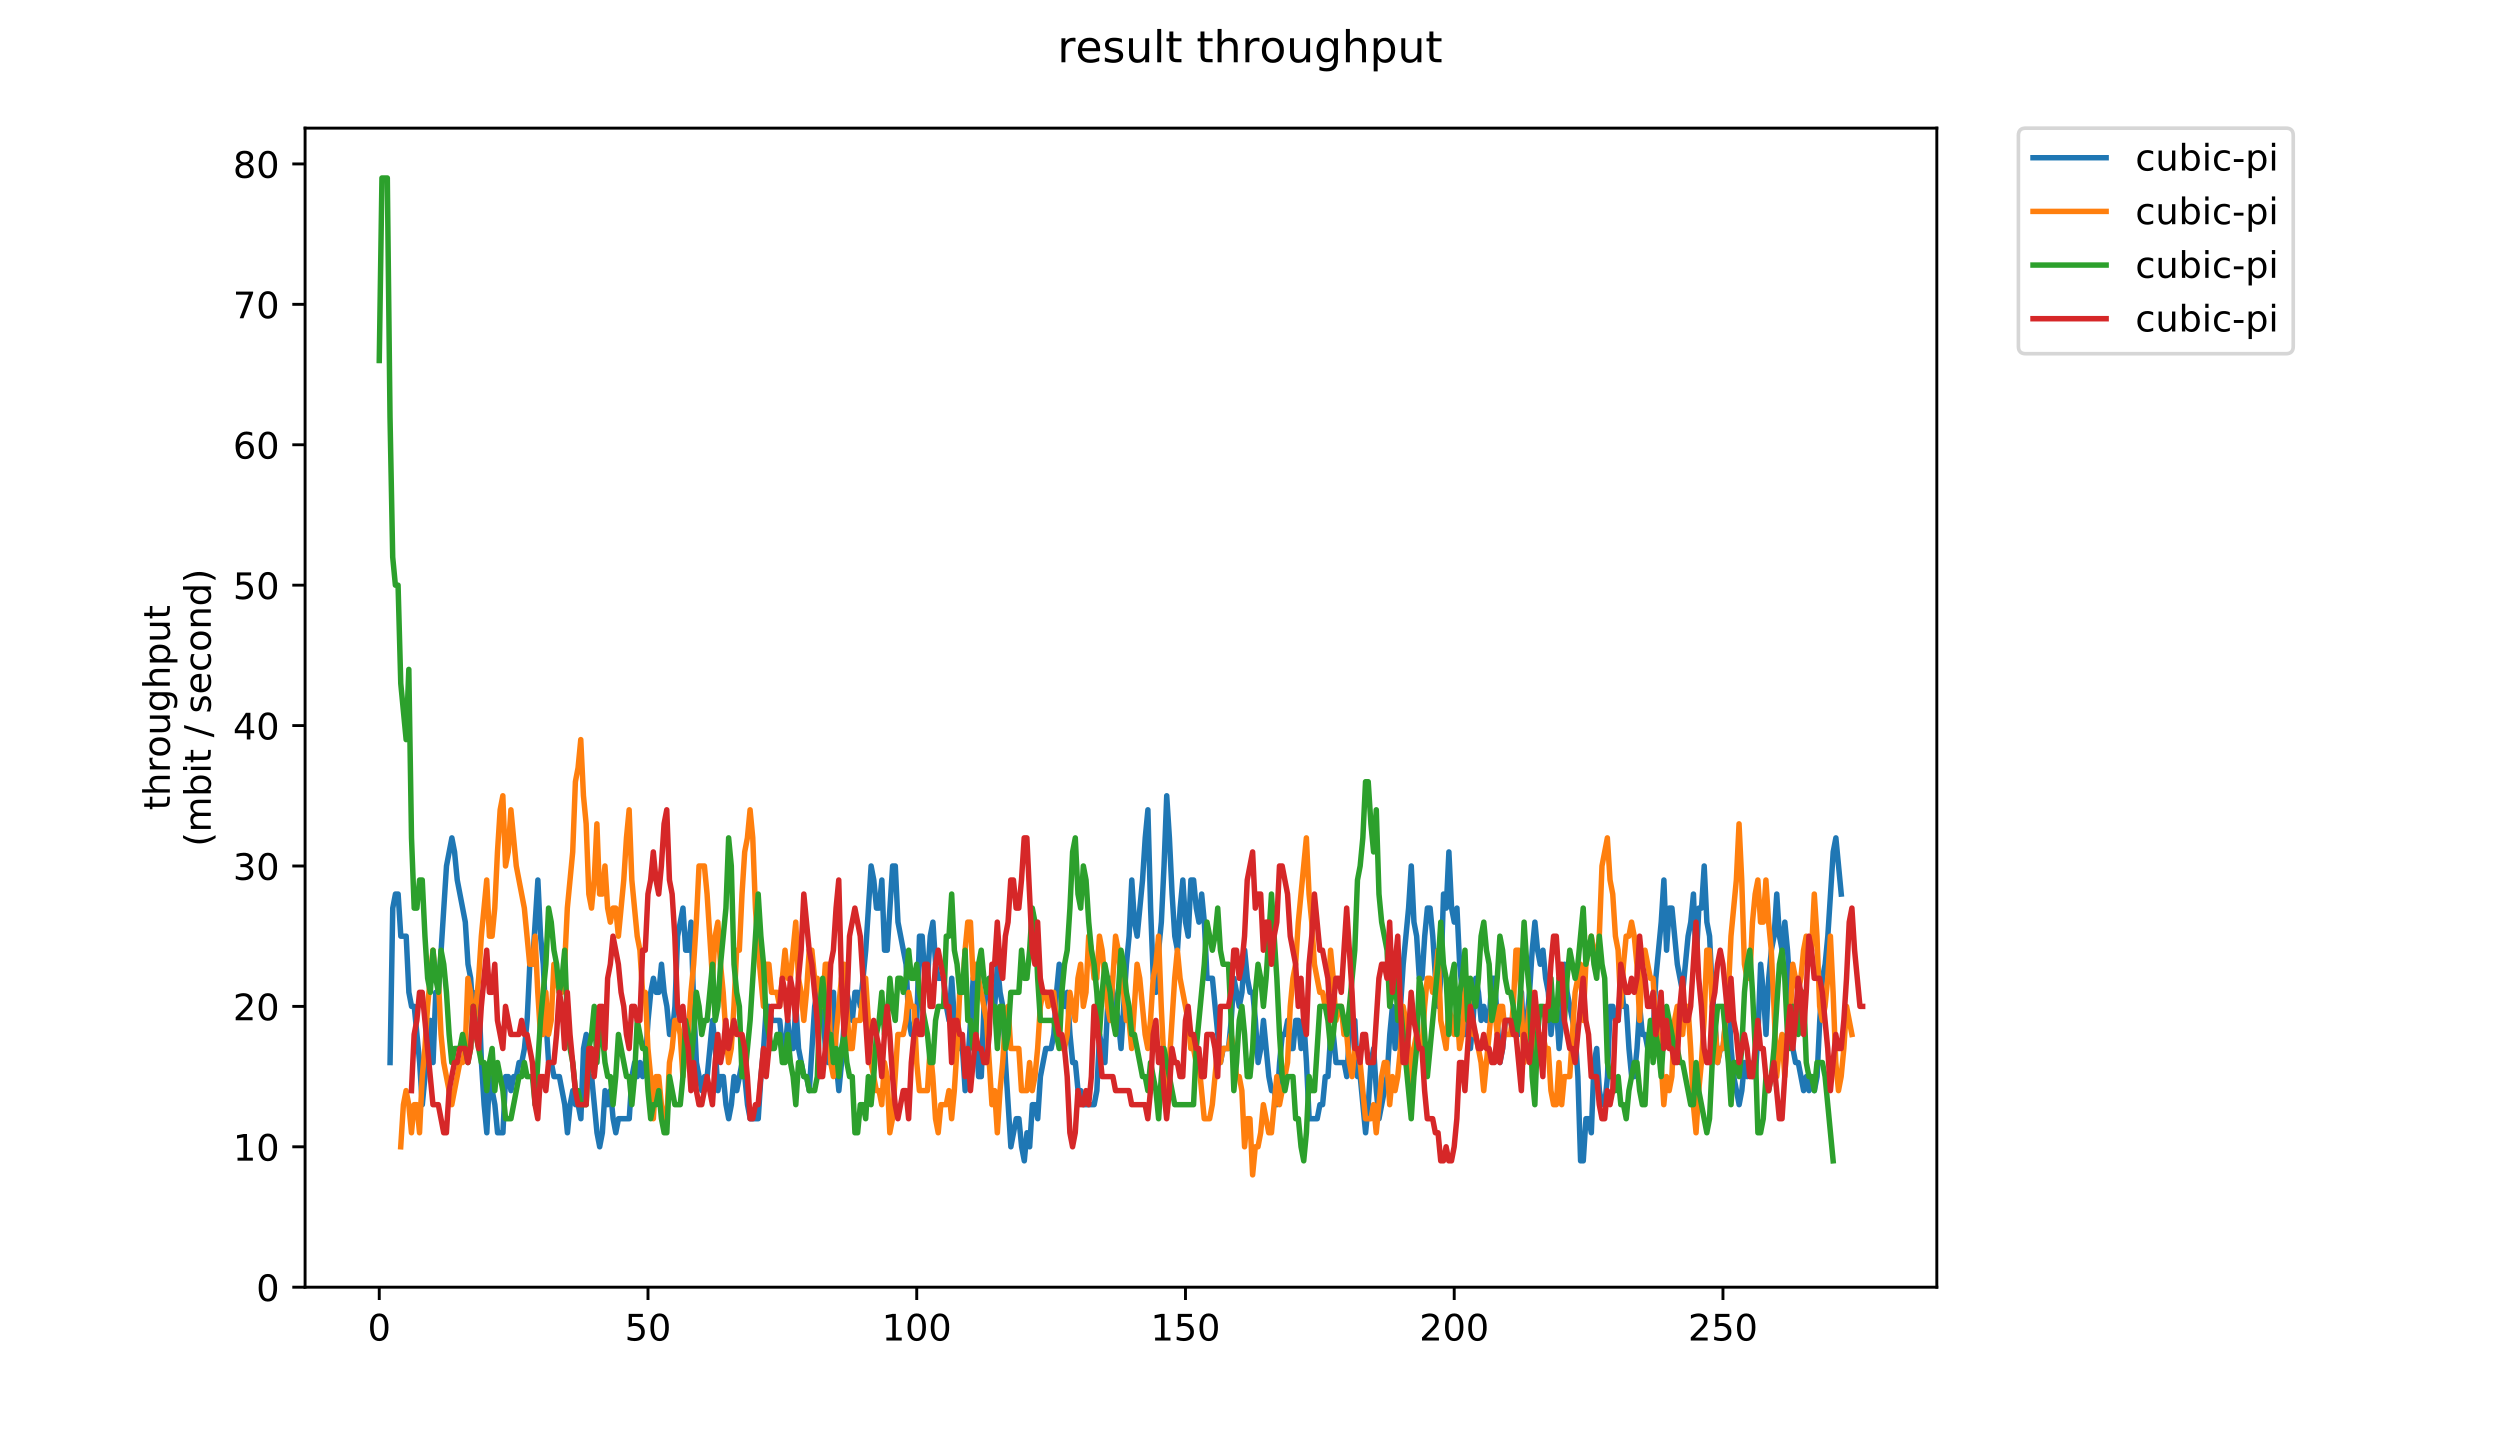 <?xml version="1.0" encoding="utf-8" standalone="no"?>
<!DOCTYPE svg PUBLIC "-//W3C//DTD SVG 1.1//EN"
  "http://www.w3.org/Graphics/SVG/1.1/DTD/svg11.dtd">
<!-- Created with matplotlib (https://matplotlib.org/) -->
<svg height="396pt" version="1.1" viewBox="0 0 684 396" width="684pt" xmlns="http://www.w3.org/2000/svg" xmlns:xlink="http://www.w3.org/1999/xlink">
 <defs>
  <style type="text/css">
*{stroke-linecap:butt;stroke-linejoin:round;}
  </style>
 </defs>
 <g id="figure_1">
  <g id="patch_1">
   <path d="M 0 396 
L 684 396 
L 684 0 
L 0 0 
z
" style="fill:#ffffff;"/>
  </g>
  <g id="axes_1">
   <g id="patch_2">
    <path d="M 83.472 352.174 
L 529.913 352.174 
L 529.913 35.062 
L 83.472 35.062 
z
" style="fill:#ffffff;"/>
   </g>
   <g id="matplotlib.axis_1">
    <g id="xtick_1">
     <g id="line2d_1">
      <defs>
       <path d="M 0 0 
L 0 3.5 
" id="m80cfbe2dfb" style="stroke:#000000;stroke-width:0.8;"/>
      </defs>
      <g>
       <use style="stroke:#000000;stroke-width:0.8;" x="103.765" xlink:href="#m80cfbe2dfb" y="352.174"/>
      </g>
     </g>
     <g id="text_1">
      <!-- 0 -->
      <defs>
       <path d="M 31.781 66.406 
Q 24.172 66.406 20.328 58.906 
Q 16.5 51.422 16.5 36.375 
Q 16.5 21.391 20.328 13.891 
Q 24.172 6.391 31.781 6.391 
Q 39.453 6.391 43.281 13.891 
Q 47.125 21.391 47.125 36.375 
Q 47.125 51.422 43.281 58.906 
Q 39.453 66.406 31.781 66.406 
z
M 31.781 74.219 
Q 44.047 74.219 50.516 64.516 
Q 56.984 54.828 56.984 36.375 
Q 56.984 17.969 50.516 8.266 
Q 44.047 -1.422 31.781 -1.422 
Q 19.531 -1.422 13.062 8.266 
Q 6.594 17.969 6.594 36.375 
Q 6.594 54.828 13.062 64.516 
Q 19.531 74.219 31.781 74.219 
z
" id="DejaVuSans-48"/>
      </defs>
      <g transform="translate(100.584 366.773)scale(0.1 -0.1)">
       <use xlink:href="#DejaVuSans-48"/>
      </g>
     </g>
    </g>
    <g id="xtick_2">
     <g id="line2d_2">
      <g>
       <use style="stroke:#000000;stroke-width:0.8;" x="177.292" xlink:href="#m80cfbe2dfb" y="352.174"/>
      </g>
     </g>
     <g id="text_2">
      <!-- 50 -->
      <defs>
       <path d="M 10.797 72.906 
L 49.516 72.906 
L 49.516 64.594 
L 19.828 64.594 
L 19.828 46.734 
Q 21.969 47.469 24.109 47.828 
Q 26.266 48.188 28.422 48.188 
Q 40.625 48.188 47.75 41.5 
Q 54.891 34.812 54.891 23.391 
Q 54.891 11.625 47.562 5.094 
Q 40.234 -1.422 26.906 -1.422 
Q 22.312 -1.422 17.547 -0.641 
Q 12.797 0.141 7.719 1.703 
L 7.719 11.625 
Q 12.109 9.234 16.797 8.062 
Q 21.484 6.891 26.703 6.891 
Q 35.156 6.891 40.078 11.328 
Q 45.016 15.766 45.016 23.391 
Q 45.016 31 40.078 35.438 
Q 35.156 39.891 26.703 39.891 
Q 22.75 39.891 18.812 39.016 
Q 14.891 38.141 10.797 36.281 
z
" id="DejaVuSans-53"/>
      </defs>
      <g transform="translate(170.93 366.773)scale(0.1 -0.1)">
       <use xlink:href="#DejaVuSans-53"/>
       <use x="63.623" xlink:href="#DejaVuSans-48"/>
      </g>
     </g>
    </g>
    <g id="xtick_3">
     <g id="line2d_3">
      <g>
       <use style="stroke:#000000;stroke-width:0.8;" x="250.819" xlink:href="#m80cfbe2dfb" y="352.174"/>
      </g>
     </g>
     <g id="text_3">
      <!-- 100 -->
      <defs>
       <path d="M 12.406 8.297 
L 28.516 8.297 
L 28.516 63.922 
L 10.984 60.406 
L 10.984 69.391 
L 28.422 72.906 
L 38.281 72.906 
L 38.281 8.297 
L 54.391 8.297 
L 54.391 0 
L 12.406 0 
z
" id="DejaVuSans-49"/>
      </defs>
      <g transform="translate(241.276 366.773)scale(0.1 -0.1)">
       <use xlink:href="#DejaVuSans-49"/>
       <use x="63.623" xlink:href="#DejaVuSans-48"/>
       <use x="127.246" xlink:href="#DejaVuSans-48"/>
      </g>
     </g>
    </g>
    <g id="xtick_4">
     <g id="line2d_4">
      <g>
       <use style="stroke:#000000;stroke-width:0.8;" x="324.347" xlink:href="#m80cfbe2dfb" y="352.174"/>
      </g>
     </g>
     <g id="text_4">
      <!-- 150 -->
      <g transform="translate(314.803 366.773)scale(0.1 -0.1)">
       <use xlink:href="#DejaVuSans-49"/>
       <use x="63.623" xlink:href="#DejaVuSans-53"/>
       <use x="127.246" xlink:href="#DejaVuSans-48"/>
      </g>
     </g>
    </g>
    <g id="xtick_5">
     <g id="line2d_5">
      <g>
       <use style="stroke:#000000;stroke-width:0.8;" x="397.874" xlink:href="#m80cfbe2dfb" y="352.174"/>
      </g>
     </g>
     <g id="text_5">
      <!-- 200 -->
      <defs>
       <path d="M 19.188 8.297 
L 53.609 8.297 
L 53.609 0 
L 7.328 0 
L 7.328 8.297 
Q 12.938 14.109 22.625 23.891 
Q 32.328 33.688 34.812 36.531 
Q 39.547 41.844 41.422 45.531 
Q 43.312 49.219 43.312 52.781 
Q 43.312 58.594 39.234 62.25 
Q 35.156 65.922 28.609 65.922 
Q 23.969 65.922 18.812 64.312 
Q 13.672 62.703 7.812 59.422 
L 7.812 69.391 
Q 13.766 71.781 18.938 73 
Q 24.125 74.219 28.422 74.219 
Q 39.75 74.219 46.484 68.547 
Q 53.219 62.891 53.219 53.422 
Q 53.219 48.922 51.531 44.891 
Q 49.859 40.875 45.406 35.406 
Q 44.188 33.984 37.641 27.219 
Q 31.109 20.453 19.188 8.297 
z
" id="DejaVuSans-50"/>
      </defs>
      <g transform="translate(388.33 366.773)scale(0.1 -0.1)">
       <use xlink:href="#DejaVuSans-50"/>
       <use x="63.623" xlink:href="#DejaVuSans-48"/>
       <use x="127.246" xlink:href="#DejaVuSans-48"/>
      </g>
     </g>
    </g>
    <g id="xtick_6">
     <g id="line2d_6">
      <g>
       <use style="stroke:#000000;stroke-width:0.8;" x="471.401" xlink:href="#m80cfbe2dfb" y="352.174"/>
      </g>
     </g>
     <g id="text_6">
      <!-- 250 -->
      <g transform="translate(461.857 366.773)scale(0.1 -0.1)">
       <use xlink:href="#DejaVuSans-50"/>
       <use x="63.623" xlink:href="#DejaVuSans-53"/>
       <use x="127.246" xlink:href="#DejaVuSans-48"/>
      </g>
     </g>
    </g>
   </g>
   <g id="matplotlib.axis_2">
    <g id="ytick_1">
     <g id="line2d_7">
      <defs>
       <path d="M 0 0 
L -3.5 0 
" id="mf6be60106b" style="stroke:#000000;stroke-width:0.8;"/>
      </defs>
      <g>
       <use style="stroke:#000000;stroke-width:0.8;" x="83.472" xlink:href="#mf6be60106b" y="352.174"/>
      </g>
     </g>
     <g id="text_7">
      <!-- 0 -->
      <g transform="translate(70.11 355.973)scale(0.1 -0.1)">
       <use xlink:href="#DejaVuSans-48"/>
      </g>
     </g>
    </g>
    <g id="ytick_2">
     <g id="line2d_8">
      <g>
       <use style="stroke:#000000;stroke-width:0.8;" x="83.472" xlink:href="#mf6be60106b" y="313.76"/>
      </g>
     </g>
     <g id="text_8">
      <!-- 10 -->
      <g transform="translate(63.747 317.559)scale(0.1 -0.1)">
       <use xlink:href="#DejaVuSans-49"/>
       <use x="63.623" xlink:href="#DejaVuSans-48"/>
      </g>
     </g>
    </g>
    <g id="ytick_3">
     <g id="line2d_9">
      <g>
       <use style="stroke:#000000;stroke-width:0.8;" x="83.472" xlink:href="#mf6be60106b" y="275.345"/>
      </g>
     </g>
     <g id="text_9">
      <!-- 20 -->
      <g transform="translate(63.747 279.144)scale(0.1 -0.1)">
       <use xlink:href="#DejaVuSans-50"/>
       <use x="63.623" xlink:href="#DejaVuSans-48"/>
      </g>
     </g>
    </g>
    <g id="ytick_4">
     <g id="line2d_10">
      <g>
       <use style="stroke:#000000;stroke-width:0.8;" x="83.472" xlink:href="#mf6be60106b" y="236.931"/>
      </g>
     </g>
     <g id="text_10">
      <!-- 30 -->
      <defs>
       <path d="M 40.578 39.312 
Q 47.656 37.797 51.625 33 
Q 55.609 28.219 55.609 21.188 
Q 55.609 10.406 48.188 4.484 
Q 40.766 -1.422 27.094 -1.422 
Q 22.516 -1.422 17.656 -0.516 
Q 12.797 0.391 7.625 2.203 
L 7.625 11.719 
Q 11.719 9.328 16.594 8.109 
Q 21.484 6.891 26.812 6.891 
Q 36.078 6.891 40.938 10.547 
Q 45.797 14.203 45.797 21.188 
Q 45.797 27.641 41.281 31.266 
Q 36.766 34.906 28.719 34.906 
L 20.219 34.906 
L 20.219 43.016 
L 29.109 43.016 
Q 36.375 43.016 40.234 45.922 
Q 44.094 48.828 44.094 54.297 
Q 44.094 59.906 40.109 62.906 
Q 36.141 65.922 28.719 65.922 
Q 24.656 65.922 20.016 65.031 
Q 15.375 64.156 9.812 62.312 
L 9.812 71.094 
Q 15.438 72.656 20.344 73.438 
Q 25.25 74.219 29.594 74.219 
Q 40.828 74.219 47.359 69.109 
Q 53.906 64.016 53.906 55.328 
Q 53.906 49.266 50.438 45.094 
Q 46.969 40.922 40.578 39.312 
z
" id="DejaVuSans-51"/>
      </defs>
      <g transform="translate(63.747 240.73)scale(0.1 -0.1)">
       <use xlink:href="#DejaVuSans-51"/>
       <use x="63.623" xlink:href="#DejaVuSans-48"/>
      </g>
     </g>
    </g>
    <g id="ytick_5">
     <g id="line2d_11">
      <g>
       <use style="stroke:#000000;stroke-width:0.8;" x="83.472" xlink:href="#mf6be60106b" y="198.516"/>
      </g>
     </g>
     <g id="text_11">
      <!-- 40 -->
      <defs>
       <path d="M 37.797 64.312 
L 12.891 25.391 
L 37.797 25.391 
z
M 35.203 72.906 
L 47.609 72.906 
L 47.609 25.391 
L 58.016 25.391 
L 58.016 17.188 
L 47.609 17.188 
L 47.609 0 
L 37.797 0 
L 37.797 17.188 
L 4.891 17.188 
L 4.891 26.703 
z
" id="DejaVuSans-52"/>
      </defs>
      <g transform="translate(63.747 202.315)scale(0.1 -0.1)">
       <use xlink:href="#DejaVuSans-52"/>
       <use x="63.623" xlink:href="#DejaVuSans-48"/>
      </g>
     </g>
    </g>
    <g id="ytick_6">
     <g id="line2d_12">
      <g>
       <use style="stroke:#000000;stroke-width:0.8;" x="83.472" xlink:href="#mf6be60106b" y="160.102"/>
      </g>
     </g>
     <g id="text_12">
      <!-- 50 -->
      <g transform="translate(63.747 163.901)scale(0.1 -0.1)">
       <use xlink:href="#DejaVuSans-53"/>
       <use x="63.623" xlink:href="#DejaVuSans-48"/>
      </g>
     </g>
    </g>
    <g id="ytick_7">
     <g id="line2d_13">
      <g>
       <use style="stroke:#000000;stroke-width:0.8;" x="83.472" xlink:href="#mf6be60106b" y="121.687"/>
      </g>
     </g>
     <g id="text_13">
      <!-- 60 -->
      <defs>
       <path d="M 33.016 40.375 
Q 26.375 40.375 22.484 35.828 
Q 18.609 31.297 18.609 23.391 
Q 18.609 15.531 22.484 10.953 
Q 26.375 6.391 33.016 6.391 
Q 39.656 6.391 43.531 10.953 
Q 47.406 15.531 47.406 23.391 
Q 47.406 31.297 43.531 35.828 
Q 39.656 40.375 33.016 40.375 
z
M 52.594 71.297 
L 52.594 62.312 
Q 48.875 64.062 45.094 64.984 
Q 41.312 65.922 37.594 65.922 
Q 27.828 65.922 22.672 59.328 
Q 17.531 52.734 16.797 39.406 
Q 19.672 43.656 24.016 45.922 
Q 28.375 48.188 33.594 48.188 
Q 44.578 48.188 50.953 41.516 
Q 57.328 34.859 57.328 23.391 
Q 57.328 12.156 50.688 5.359 
Q 44.047 -1.422 33.016 -1.422 
Q 20.359 -1.422 13.672 8.266 
Q 6.984 17.969 6.984 36.375 
Q 6.984 53.656 15.188 63.938 
Q 23.391 74.219 37.203 74.219 
Q 40.922 74.219 44.703 73.484 
Q 48.484 72.75 52.594 71.297 
z
" id="DejaVuSans-54"/>
      </defs>
      <g transform="translate(63.747 125.486)scale(0.1 -0.1)">
       <use xlink:href="#DejaVuSans-54"/>
       <use x="63.623" xlink:href="#DejaVuSans-48"/>
      </g>
     </g>
    </g>
    <g id="ytick_8">
     <g id="line2d_14">
      <g>
       <use style="stroke:#000000;stroke-width:0.8;" x="83.472" xlink:href="#mf6be60106b" y="83.273"/>
      </g>
     </g>
     <g id="text_14">
      <!-- 70 -->
      <defs>
       <path d="M 8.203 72.906 
L 55.078 72.906 
L 55.078 68.703 
L 28.609 0 
L 18.312 0 
L 43.219 64.594 
L 8.203 64.594 
z
" id="DejaVuSans-55"/>
      </defs>
      <g transform="translate(63.747 87.072)scale(0.1 -0.1)">
       <use xlink:href="#DejaVuSans-55"/>
       <use x="63.623" xlink:href="#DejaVuSans-48"/>
      </g>
     </g>
    </g>
    <g id="ytick_9">
     <g id="line2d_15">
      <g>
       <use style="stroke:#000000;stroke-width:0.8;" x="83.472" xlink:href="#mf6be60106b" y="44.858"/>
      </g>
     </g>
     <g id="text_15">
      <!-- 80 -->
      <defs>
       <path d="M 31.781 34.625 
Q 24.75 34.625 20.719 30.859 
Q 16.703 27.094 16.703 20.516 
Q 16.703 13.922 20.719 10.156 
Q 24.75 6.391 31.781 6.391 
Q 38.812 6.391 42.859 10.172 
Q 46.922 13.969 46.922 20.516 
Q 46.922 27.094 42.891 30.859 
Q 38.875 34.625 31.781 34.625 
z
M 21.922 38.812 
Q 15.578 40.375 12.031 44.719 
Q 8.5 49.078 8.5 55.328 
Q 8.5 64.062 14.719 69.141 
Q 20.953 74.219 31.781 74.219 
Q 42.672 74.219 48.875 69.141 
Q 55.078 64.062 55.078 55.328 
Q 55.078 49.078 51.531 44.719 
Q 48 40.375 41.703 38.812 
Q 48.828 37.156 52.797 32.312 
Q 56.781 27.484 56.781 20.516 
Q 56.781 9.906 50.312 4.234 
Q 43.844 -1.422 31.781 -1.422 
Q 19.734 -1.422 13.25 4.234 
Q 6.781 9.906 6.781 20.516 
Q 6.781 27.484 10.781 32.312 
Q 14.797 37.156 21.922 38.812 
z
M 18.312 54.391 
Q 18.312 48.734 21.844 45.562 
Q 25.391 42.391 31.781 42.391 
Q 38.141 42.391 41.719 45.562 
Q 45.312 48.734 45.312 54.391 
Q 45.312 60.062 41.719 63.234 
Q 38.141 66.406 31.781 66.406 
Q 25.391 66.406 21.844 63.234 
Q 18.312 60.062 18.312 54.391 
z
" id="DejaVuSans-56"/>
      </defs>
      <g transform="translate(63.747 48.657)scale(0.1 -0.1)">
       <use xlink:href="#DejaVuSans-56"/>
       <use x="63.623" xlink:href="#DejaVuSans-48"/>
      </g>
     </g>
    </g>
    <g id="text_16">
     <!-- throughput -->
     <defs>
      <path d="M 18.312 70.219 
L 18.312 54.688 
L 36.812 54.688 
L 36.812 47.703 
L 18.312 47.703 
L 18.312 18.016 
Q 18.312 11.328 20.141 9.422 
Q 21.969 7.516 27.594 7.516 
L 36.812 7.516 
L 36.812 0 
L 27.594 0 
Q 17.188 0 13.234 3.875 
Q 9.281 7.766 9.281 18.016 
L 9.281 47.703 
L 2.688 47.703 
L 2.688 54.688 
L 9.281 54.688 
L 9.281 70.219 
z
" id="DejaVuSans-116"/>
      <path d="M 54.891 33.016 
L 54.891 0 
L 45.906 0 
L 45.906 32.719 
Q 45.906 40.484 42.875 44.328 
Q 39.844 48.188 33.797 48.188 
Q 26.516 48.188 22.312 43.547 
Q 18.109 38.922 18.109 30.906 
L 18.109 0 
L 9.078 0 
L 9.078 75.984 
L 18.109 75.984 
L 18.109 46.188 
Q 21.344 51.125 25.703 53.562 
Q 30.078 56 35.797 56 
Q 45.219 56 50.047 50.172 
Q 54.891 44.344 54.891 33.016 
z
" id="DejaVuSans-104"/>
      <path d="M 41.109 46.297 
Q 39.594 47.172 37.812 47.578 
Q 36.031 48 33.891 48 
Q 26.266 48 22.188 43.047 
Q 18.109 38.094 18.109 28.812 
L 18.109 0 
L 9.078 0 
L 9.078 54.688 
L 18.109 54.688 
L 18.109 46.188 
Q 20.953 51.172 25.484 53.578 
Q 30.031 56 36.531 56 
Q 37.453 56 38.578 55.875 
Q 39.703 55.766 41.062 55.516 
z
" id="DejaVuSans-114"/>
      <path d="M 30.609 48.391 
Q 23.391 48.391 19.188 42.75 
Q 14.984 37.109 14.984 27.297 
Q 14.984 17.484 19.156 11.844 
Q 23.344 6.203 30.609 6.203 
Q 37.797 6.203 41.984 11.859 
Q 46.188 17.531 46.188 27.297 
Q 46.188 37.016 41.984 42.703 
Q 37.797 48.391 30.609 48.391 
z
M 30.609 56 
Q 42.328 56 49.016 48.375 
Q 55.719 40.766 55.719 27.297 
Q 55.719 13.875 49.016 6.219 
Q 42.328 -1.422 30.609 -1.422 
Q 18.844 -1.422 12.172 6.219 
Q 5.516 13.875 5.516 27.297 
Q 5.516 40.766 12.172 48.375 
Q 18.844 56 30.609 56 
z
" id="DejaVuSans-111"/>
      <path d="M 8.5 21.578 
L 8.5 54.688 
L 17.484 54.688 
L 17.484 21.922 
Q 17.484 14.156 20.5 10.266 
Q 23.531 6.391 29.594 6.391 
Q 36.859 6.391 41.078 11.031 
Q 45.312 15.672 45.312 23.688 
L 45.312 54.688 
L 54.297 54.688 
L 54.297 0 
L 45.312 0 
L 45.312 8.406 
Q 42.047 3.422 37.719 1 
Q 33.406 -1.422 27.688 -1.422 
Q 18.266 -1.422 13.375 4.438 
Q 8.5 10.297 8.5 21.578 
z
M 31.109 56 
z
" id="DejaVuSans-117"/>
      <path d="M 45.406 27.984 
Q 45.406 37.75 41.375 43.109 
Q 37.359 48.484 30.078 48.484 
Q 22.859 48.484 18.828 43.109 
Q 14.797 37.75 14.797 27.984 
Q 14.797 18.266 18.828 12.891 
Q 22.859 7.516 30.078 7.516 
Q 37.359 7.516 41.375 12.891 
Q 45.406 18.266 45.406 27.984 
z
M 54.391 6.781 
Q 54.391 -7.172 48.188 -13.984 
Q 42 -20.797 29.203 -20.797 
Q 24.469 -20.797 20.266 -20.094 
Q 16.062 -19.391 12.109 -17.922 
L 12.109 -9.188 
Q 16.062 -11.328 19.922 -12.344 
Q 23.781 -13.375 27.781 -13.375 
Q 36.625 -13.375 41.016 -8.766 
Q 45.406 -4.156 45.406 5.172 
L 45.406 9.625 
Q 42.625 4.781 38.281 2.391 
Q 33.938 0 27.875 0 
Q 17.828 0 11.672 7.656 
Q 5.516 15.328 5.516 27.984 
Q 5.516 40.672 11.672 48.328 
Q 17.828 56 27.875 56 
Q 33.938 56 38.281 53.609 
Q 42.625 51.219 45.406 46.391 
L 45.406 54.688 
L 54.391 54.688 
z
" id="DejaVuSans-103"/>
      <path d="M 18.109 8.203 
L 18.109 -20.797 
L 9.078 -20.797 
L 9.078 54.688 
L 18.109 54.688 
L 18.109 46.391 
Q 20.953 51.266 25.266 53.625 
Q 29.594 56 35.594 56 
Q 45.562 56 51.781 48.094 
Q 58.016 40.188 58.016 27.297 
Q 58.016 14.406 51.781 6.484 
Q 45.562 -1.422 35.594 -1.422 
Q 29.594 -1.422 25.266 0.953 
Q 20.953 3.328 18.109 8.203 
z
M 48.688 27.297 
Q 48.688 37.203 44.609 42.844 
Q 40.531 48.484 33.406 48.484 
Q 26.266 48.484 22.188 42.844 
Q 18.109 37.203 18.109 27.297 
Q 18.109 17.391 22.188 11.75 
Q 26.266 6.109 33.406 6.109 
Q 40.531 6.109 44.609 11.75 
Q 48.688 17.391 48.688 27.297 
z
" id="DejaVuSans-112"/>
     </defs>
     <g transform="translate(46.47 221.675)rotate(-90)scale(0.1 -0.1)">
      <use xlink:href="#DejaVuSans-116"/>
      <use x="39.209" xlink:href="#DejaVuSans-104"/>
      <use x="102.588" xlink:href="#DejaVuSans-114"/>
      <use x="143.67" xlink:href="#DejaVuSans-111"/>
      <use x="204.852" xlink:href="#DejaVuSans-117"/>
      <use x="268.23" xlink:href="#DejaVuSans-103"/>
      <use x="331.707" xlink:href="#DejaVuSans-104"/>
      <use x="395.086" xlink:href="#DejaVuSans-112"/>
      <use x="458.562" xlink:href="#DejaVuSans-117"/>
      <use x="521.941" xlink:href="#DejaVuSans-116"/>
     </g>
     <!-- (mbit / second) -->
     <defs>
      <path d="M 31 75.875 
Q 24.469 64.656 21.281 53.656 
Q 18.109 42.672 18.109 31.391 
Q 18.109 20.125 21.312 9.062 
Q 24.516 -2 31 -13.188 
L 23.188 -13.188 
Q 15.875 -1.703 12.234 9.375 
Q 8.594 20.453 8.594 31.391 
Q 8.594 42.281 12.203 53.312 
Q 15.828 64.359 23.188 75.875 
z
" id="DejaVuSans-40"/>
      <path d="M 52 44.188 
Q 55.375 50.25 60.062 53.125 
Q 64.75 56 71.094 56 
Q 79.641 56 84.281 50.016 
Q 88.922 44.047 88.922 33.016 
L 88.922 0 
L 79.891 0 
L 79.891 32.719 
Q 79.891 40.578 77.094 44.375 
Q 74.312 48.188 68.609 48.188 
Q 61.625 48.188 57.562 43.547 
Q 53.516 38.922 53.516 30.906 
L 53.516 0 
L 44.484 0 
L 44.484 32.719 
Q 44.484 40.625 41.703 44.406 
Q 38.922 48.188 33.109 48.188 
Q 26.219 48.188 22.156 43.531 
Q 18.109 38.875 18.109 30.906 
L 18.109 0 
L 9.078 0 
L 9.078 54.688 
L 18.109 54.688 
L 18.109 46.188 
Q 21.188 51.219 25.484 53.609 
Q 29.781 56 35.688 56 
Q 41.656 56 45.828 52.969 
Q 50 49.953 52 44.188 
z
" id="DejaVuSans-109"/>
      <path d="M 48.688 27.297 
Q 48.688 37.203 44.609 42.844 
Q 40.531 48.484 33.406 48.484 
Q 26.266 48.484 22.188 42.844 
Q 18.109 37.203 18.109 27.297 
Q 18.109 17.391 22.188 11.75 
Q 26.266 6.109 33.406 6.109 
Q 40.531 6.109 44.609 11.75 
Q 48.688 17.391 48.688 27.297 
z
M 18.109 46.391 
Q 20.953 51.266 25.266 53.625 
Q 29.594 56 35.594 56 
Q 45.562 56 51.781 48.094 
Q 58.016 40.188 58.016 27.297 
Q 58.016 14.406 51.781 6.484 
Q 45.562 -1.422 35.594 -1.422 
Q 29.594 -1.422 25.266 0.953 
Q 20.953 3.328 18.109 8.203 
L 18.109 0 
L 9.078 0 
L 9.078 75.984 
L 18.109 75.984 
z
" id="DejaVuSans-98"/>
      <path d="M 9.422 54.688 
L 18.406 54.688 
L 18.406 0 
L 9.422 0 
z
M 9.422 75.984 
L 18.406 75.984 
L 18.406 64.594 
L 9.422 64.594 
z
" id="DejaVuSans-105"/>
      <path id="DejaVuSans-32"/>
      <path d="M 25.391 72.906 
L 33.688 72.906 
L 8.297 -9.281 
L 0 -9.281 
z
" id="DejaVuSans-47"/>
      <path d="M 44.281 53.078 
L 44.281 44.578 
Q 40.484 46.531 36.375 47.5 
Q 32.281 48.484 27.875 48.484 
Q 21.188 48.484 17.844 46.438 
Q 14.5 44.391 14.5 40.281 
Q 14.5 37.156 16.891 35.375 
Q 19.281 33.594 26.516 31.984 
L 29.594 31.297 
Q 39.156 29.25 43.188 25.516 
Q 47.219 21.781 47.219 15.094 
Q 47.219 7.469 41.188 3.016 
Q 35.156 -1.422 24.609 -1.422 
Q 20.219 -1.422 15.453 -0.562 
Q 10.688 0.297 5.422 2 
L 5.422 11.281 
Q 10.406 8.688 15.234 7.391 
Q 20.062 6.109 24.812 6.109 
Q 31.156 6.109 34.562 8.281 
Q 37.984 10.453 37.984 14.406 
Q 37.984 18.062 35.516 20.016 
Q 33.062 21.969 24.703 23.781 
L 21.578 24.516 
Q 13.234 26.266 9.516 29.906 
Q 5.812 33.547 5.812 39.891 
Q 5.812 47.609 11.281 51.797 
Q 16.75 56 26.812 56 
Q 31.781 56 36.172 55.266 
Q 40.578 54.547 44.281 53.078 
z
" id="DejaVuSans-115"/>
      <path d="M 56.203 29.594 
L 56.203 25.203 
L 14.891 25.203 
Q 15.484 15.922 20.484 11.062 
Q 25.484 6.203 34.422 6.203 
Q 39.594 6.203 44.453 7.469 
Q 49.312 8.734 54.109 11.281 
L 54.109 2.781 
Q 49.266 0.734 44.188 -0.344 
Q 39.109 -1.422 33.891 -1.422 
Q 20.797 -1.422 13.156 6.188 
Q 5.516 13.812 5.516 26.812 
Q 5.516 40.234 12.766 48.109 
Q 20.016 56 32.328 56 
Q 43.359 56 49.781 48.891 
Q 56.203 41.797 56.203 29.594 
z
M 47.219 32.234 
Q 47.125 39.594 43.094 43.984 
Q 39.062 48.391 32.422 48.391 
Q 24.906 48.391 20.391 44.141 
Q 15.875 39.891 15.188 32.172 
z
" id="DejaVuSans-101"/>
      <path d="M 48.781 52.594 
L 48.781 44.188 
Q 44.969 46.297 41.141 47.344 
Q 37.312 48.391 33.406 48.391 
Q 24.656 48.391 19.812 42.844 
Q 14.984 37.312 14.984 27.297 
Q 14.984 17.281 19.812 11.734 
Q 24.656 6.203 33.406 6.203 
Q 37.312 6.203 41.141 7.25 
Q 44.969 8.297 48.781 10.406 
L 48.781 2.094 
Q 45.016 0.344 40.984 -0.531 
Q 36.969 -1.422 32.422 -1.422 
Q 20.062 -1.422 12.781 6.344 
Q 5.516 14.109 5.516 27.297 
Q 5.516 40.672 12.859 48.328 
Q 20.219 56 33.016 56 
Q 37.156 56 41.109 55.141 
Q 45.062 54.297 48.781 52.594 
z
" id="DejaVuSans-99"/>
      <path d="M 54.891 33.016 
L 54.891 0 
L 45.906 0 
L 45.906 32.719 
Q 45.906 40.484 42.875 44.328 
Q 39.844 48.188 33.797 48.188 
Q 26.516 48.188 22.312 43.547 
Q 18.109 38.922 18.109 30.906 
L 18.109 0 
L 9.078 0 
L 9.078 54.688 
L 18.109 54.688 
L 18.109 46.188 
Q 21.344 51.125 25.703 53.562 
Q 30.078 56 35.797 56 
Q 45.219 56 50.047 50.172 
Q 54.891 44.344 54.891 33.016 
z
" id="DejaVuSans-110"/>
      <path d="M 45.406 46.391 
L 45.406 75.984 
L 54.391 75.984 
L 54.391 0 
L 45.406 0 
L 45.406 8.203 
Q 42.578 3.328 38.25 0.953 
Q 33.938 -1.422 27.875 -1.422 
Q 17.969 -1.422 11.734 6.484 
Q 5.516 14.406 5.516 27.297 
Q 5.516 40.188 11.734 48.094 
Q 17.969 56 27.875 56 
Q 33.938 56 38.25 53.625 
Q 42.578 51.266 45.406 46.391 
z
M 14.797 27.297 
Q 14.797 17.391 18.875 11.75 
Q 22.953 6.109 30.078 6.109 
Q 37.203 6.109 41.297 11.75 
Q 45.406 17.391 45.406 27.297 
Q 45.406 37.203 41.297 42.844 
Q 37.203 48.484 30.078 48.484 
Q 22.953 48.484 18.875 42.844 
Q 14.797 37.203 14.797 27.297 
z
" id="DejaVuSans-100"/>
      <path d="M 8.016 75.875 
L 15.828 75.875 
Q 23.141 64.359 26.781 53.312 
Q 30.422 42.281 30.422 31.391 
Q 30.422 20.453 26.781 9.375 
Q 23.141 -1.703 15.828 -13.188 
L 8.016 -13.188 
Q 14.5 -2 17.703 9.062 
Q 20.906 20.125 20.906 31.391 
Q 20.906 42.672 17.703 53.656 
Q 14.5 64.656 8.016 75.875 
z
" id="DejaVuSans-41"/>
     </defs>
     <g transform="translate(57.668 231.609)rotate(-90)scale(0.1 -0.1)">
      <use xlink:href="#DejaVuSans-40"/>
      <use x="39.014" xlink:href="#DejaVuSans-109"/>
      <use x="136.426" xlink:href="#DejaVuSans-98"/>
      <use x="199.902" xlink:href="#DejaVuSans-105"/>
      <use x="227.686" xlink:href="#DejaVuSans-116"/>
      <use x="266.895" xlink:href="#DejaVuSans-32"/>
      <use x="298.682" xlink:href="#DejaVuSans-47"/>
      <use x="332.373" xlink:href="#DejaVuSans-32"/>
      <use x="364.16" xlink:href="#DejaVuSans-115"/>
      <use x="416.26" xlink:href="#DejaVuSans-101"/>
      <use x="477.783" xlink:href="#DejaVuSans-99"/>
      <use x="532.764" xlink:href="#DejaVuSans-111"/>
      <use x="593.945" xlink:href="#DejaVuSans-110"/>
      <use x="657.324" xlink:href="#DejaVuSans-100"/>
      <use x="720.801" xlink:href="#DejaVuSans-41"/>
     </g>
    </g>
   </g>
   <g id="line2d_16">
    <path clip-path="url(#p4f174a59a3)" d="M 106.721 290.711 
L 107.456 248.455 
L 108.191 244.614 
L 108.927 244.614 
L 109.662 256.138 
L 111.133 256.138 
L 111.868 271.504 
L 112.603 275.345 
L 113.338 275.345 
L 114.809 290.711 
L 115.544 302.235 
L 116.279 294.552 
L 117.015 283.028 
L 117.75 279.187 
L 118.485 290.711 
L 119.221 271.504 
L 119.956 271.504 
L 122.162 236.931 
L 123.632 229.248 
L 124.367 233.089 
L 125.103 240.772 
L 127.308 252.296 
L 128.044 263.821 
L 128.779 267.662 
L 129.514 279.187 
L 130.25 271.504 
L 130.985 271.504 
L 131.72 290.711 
L 132.455 302.235 
L 133.191 309.918 
L 133.926 294.552 
L 135.396 302.235 
L 136.132 309.918 
L 137.602 309.918 
L 138.338 294.552 
L 139.073 294.552 
L 139.808 298.394 
L 140.543 294.552 
L 141.279 294.552 
L 142.014 290.711 
L 142.749 290.711 
L 143.484 286.87 
L 144.22 279.187 
L 144.955 263.821 
L 145.69 263.821 
L 147.161 240.772 
L 147.896 256.138 
L 148.631 263.821 
L 149.367 279.187 
L 150.102 290.711 
L 150.837 290.711 
L 151.572 294.552 
L 153.043 294.552 
L 154.514 302.235 
L 155.249 309.918 
L 155.984 302.235 
L 156.719 298.394 
L 157.455 302.235 
L 158.19 302.235 
L 158.925 306.077 
L 159.66 286.87 
L 160.396 283.028 
L 161.131 294.552 
L 161.866 294.552 
L 163.337 309.918 
L 164.072 313.76 
L 164.807 309.918 
L 165.543 298.394 
L 166.278 302.235 
L 167.013 298.394 
L 167.748 306.077 
L 168.484 309.918 
L 169.219 306.077 
L 172.16 306.077 
L 172.895 294.552 
L 173.631 290.711 
L 174.366 294.552 
L 175.101 290.711 
L 175.836 294.552 
L 176.572 290.711 
L 177.307 279.187 
L 178.042 271.504 
L 178.777 267.662 
L 179.513 271.504 
L 180.248 271.504 
L 180.983 263.821 
L 181.719 271.504 
L 182.454 275.345 
L 183.189 283.028 
L 183.924 283.028 
L 184.66 275.345 
L 185.395 256.138 
L 186.865 248.455 
L 187.601 259.979 
L 188.336 259.979 
L 189.071 252.296 
L 189.807 275.345 
L 190.542 290.711 
L 192.012 298.394 
L 192.748 294.552 
L 193.483 294.552 
L 194.953 279.187 
L 195.689 286.87 
L 196.424 298.394 
L 197.159 294.552 
L 197.895 294.552 
L 198.63 302.235 
L 199.365 306.077 
L 200.1 302.235 
L 200.836 294.552 
L 201.571 298.394 
L 203.041 290.711 
L 203.777 294.552 
L 204.512 302.235 
L 205.247 306.077 
L 207.453 306.077 
L 208.188 294.552 
L 208.924 286.87 
L 209.659 275.345 
L 210.394 275.345 
L 211.129 279.187 
L 213.335 279.187 
L 214.071 286.87 
L 214.806 286.87 
L 215.541 279.187 
L 216.276 286.87 
L 217.012 286.87 
L 217.747 275.345 
L 218.482 286.87 
L 219.953 294.552 
L 220.688 294.552 
L 221.423 298.394 
L 222.894 275.345 
L 223.629 271.504 
L 224.364 271.504 
L 225.1 275.345 
L 225.835 286.87 
L 226.57 290.711 
L 227.305 275.345 
L 228.041 271.504 
L 228.776 290.711 
L 229.511 298.394 
L 230.246 290.711 
L 230.982 279.187 
L 231.717 271.504 
L 233.188 279.187 
L 233.923 271.504 
L 234.658 271.504 
L 235.393 275.345 
L 236.864 259.979 
L 238.334 236.931 
L 239.07 240.772 
L 239.805 248.455 
L 240.54 248.455 
L 241.276 240.772 
L 242.011 259.979 
L 242.746 259.979 
L 244.217 236.931 
L 244.952 236.931 
L 245.687 252.296 
L 247.893 263.821 
L 248.628 279.187 
L 249.364 283.028 
L 250.099 283.028 
L 250.834 279.187 
L 251.569 256.138 
L 252.305 256.138 
L 253.04 267.662 
L 253.775 267.662 
L 254.51 256.138 
L 255.246 252.296 
L 255.981 263.821 
L 256.716 267.662 
L 258.187 267.662 
L 258.922 275.345 
L 259.657 279.187 
L 260.393 267.662 
L 261.128 279.187 
L 261.863 279.187 
L 262.598 286.87 
L 263.334 286.87 
L 264.069 298.394 
L 264.804 290.711 
L 266.275 267.662 
L 267.01 283.028 
L 267.745 294.552 
L 268.481 294.552 
L 269.216 275.345 
L 270.686 267.662 
L 272.157 275.345 
L 272.892 263.821 
L 273.628 271.504 
L 274.363 275.345 
L 275.098 290.711 
L 276.569 313.76 
L 278.039 306.077 
L 278.774 306.077 
L 279.51 313.76 
L 280.245 317.601 
L 280.98 309.918 
L 281.715 313.76 
L 282.451 302.235 
L 283.186 302.235 
L 283.921 306.077 
L 284.657 294.552 
L 286.127 286.87 
L 287.598 286.87 
L 288.333 283.028 
L 289.068 271.504 
L 289.803 263.821 
L 290.539 271.504 
L 291.274 275.345 
L 292.009 271.504 
L 292.745 283.028 
L 293.48 290.711 
L 294.215 290.711 
L 294.95 298.394 
L 295.686 298.394 
L 296.421 302.235 
L 299.362 302.235 
L 300.097 298.394 
L 300.833 283.028 
L 302.303 290.711 
L 303.038 275.345 
L 303.774 267.662 
L 305.979 279.187 
L 306.715 286.87 
L 308.185 263.821 
L 308.921 256.138 
L 309.656 240.772 
L 310.391 252.296 
L 311.126 256.138 
L 312.597 240.772 
L 313.332 229.248 
L 314.067 221.565 
L 314.803 248.455 
L 315.538 267.662 
L 316.273 271.504 
L 317.009 259.979 
L 317.744 252.296 
L 318.479 236.931 
L 319.214 217.723 
L 319.95 229.248 
L 320.685 244.614 
L 321.42 256.138 
L 322.155 259.979 
L 322.891 248.455 
L 323.626 240.772 
L 324.361 252.296 
L 325.096 256.138 
L 325.832 240.772 
L 326.567 240.772 
L 327.302 248.455 
L 328.038 252.296 
L 328.773 244.614 
L 329.508 252.296 
L 330.243 267.662 
L 331.714 267.662 
L 333.92 290.711 
L 334.655 286.87 
L 336.126 286.87 
L 336.861 279.187 
L 337.596 267.662 
L 339.067 275.345 
L 339.802 271.504 
L 340.537 259.979 
L 341.272 267.662 
L 342.008 271.504 
L 342.743 271.504 
L 343.478 279.187 
L 344.214 290.711 
L 344.949 286.87 
L 345.684 279.187 
L 347.155 294.552 
L 347.89 298.394 
L 348.625 298.394 
L 349.36 302.235 
L 350.096 290.711 
L 350.831 283.028 
L 351.566 283.028 
L 352.302 279.187 
L 353.037 286.87 
L 353.772 286.87 
L 354.507 279.187 
L 355.243 279.187 
L 355.978 286.87 
L 356.713 279.187 
L 357.448 290.711 
L 358.184 306.077 
L 360.39 306.077 
L 361.125 302.235 
L 361.86 302.235 
L 362.595 294.552 
L 363.331 294.552 
L 364.066 283.028 
L 364.801 283.028 
L 365.536 290.711 
L 367.742 290.711 
L 368.478 294.552 
L 369.213 283.028 
L 369.948 279.187 
L 370.683 279.187 
L 371.419 294.552 
L 372.154 294.552 
L 373.624 309.918 
L 374.36 302.235 
L 375.095 290.711 
L 375.83 286.87 
L 376.565 298.394 
L 377.301 306.077 
L 379.507 294.552 
L 380.242 283.028 
L 380.977 275.345 
L 381.712 286.87 
L 382.448 283.028 
L 383.183 275.345 
L 383.918 263.821 
L 385.389 248.455 
L 386.124 236.931 
L 386.859 252.296 
L 387.595 256.138 
L 388.33 267.662 
L 389.065 267.662 
L 389.8 256.138 
L 390.536 248.455 
L 391.271 248.455 
L 392.006 256.138 
L 392.741 267.662 
L 393.477 275.345 
L 394.212 267.662 
L 394.947 244.614 
L 395.683 248.455 
L 396.418 233.089 
L 397.153 248.455 
L 397.888 252.296 
L 398.624 248.455 
L 399.359 263.821 
L 400.094 271.504 
L 400.829 283.028 
L 401.565 279.187 
L 402.3 286.87 
L 403.035 279.187 
L 403.771 267.662 
L 404.506 271.504 
L 405.241 279.187 
L 405.976 275.345 
L 406.712 279.187 
L 407.447 279.187 
L 408.182 267.662 
L 408.917 267.662 
L 410.388 290.711 
L 411.123 286.87 
L 411.859 279.187 
L 413.329 279.187 
L 414.064 283.028 
L 415.535 283.028 
L 416.27 271.504 
L 417.005 286.87 
L 418.476 271.504 
L 419.211 259.979 
L 419.947 252.296 
L 420.682 259.979 
L 421.417 263.821 
L 422.152 259.979 
L 422.888 267.662 
L 423.623 271.504 
L 424.358 283.028 
L 425.093 275.345 
L 425.829 275.345 
L 426.564 286.87 
L 427.299 279.187 
L 428.034 263.821 
L 428.77 271.504 
L 430.976 283.028 
L 431.711 294.552 
L 432.446 317.601 
L 433.181 317.601 
L 433.917 306.077 
L 434.652 306.077 
L 435.387 309.918 
L 436.122 290.711 
L 436.858 286.87 
L 437.593 298.394 
L 438.328 302.235 
L 439.064 302.235 
L 439.799 294.552 
L 440.534 275.345 
L 441.269 275.345 
L 442.005 279.187 
L 442.74 279.187 
L 443.475 267.662 
L 444.21 275.345 
L 444.946 275.345 
L 445.681 286.87 
L 446.416 294.552 
L 447.152 294.552 
L 447.887 286.87 
L 448.622 275.345 
L 449.357 283.028 
L 450.093 283.028 
L 450.828 286.87 
L 451.563 286.87 
L 452.298 283.028 
L 453.034 267.662 
L 454.504 252.296 
L 455.24 240.772 
L 455.975 259.979 
L 456.71 248.455 
L 457.445 248.455 
L 458.916 263.821 
L 460.386 271.504 
L 461.857 256.138 
L 462.592 252.296 
L 463.328 244.614 
L 464.063 263.821 
L 464.798 248.455 
L 465.533 248.455 
L 466.269 236.931 
L 467.004 252.296 
L 467.739 256.138 
L 468.474 271.504 
L 469.21 279.187 
L 469.945 290.711 
L 470.68 286.87 
L 471.416 286.87 
L 472.886 271.504 
L 473.621 286.87 
L 474.357 294.552 
L 475.827 302.235 
L 476.562 298.394 
L 477.298 290.711 
L 478.033 294.552 
L 478.768 290.711 
L 479.503 294.552 
L 480.239 294.552 
L 480.974 283.028 
L 481.709 263.821 
L 482.445 271.504 
L 483.18 283.028 
L 483.915 267.662 
L 484.65 259.979 
L 485.386 256.138 
L 486.121 244.614 
L 486.856 256.138 
L 487.591 259.979 
L 488.327 252.296 
L 489.062 259.979 
L 489.797 271.504 
L 490.533 286.87 
L 491.268 290.711 
L 492.003 290.711 
L 493.474 298.394 
L 494.209 294.552 
L 494.944 298.394 
L 495.679 294.552 
L 496.415 298.394 
L 497.15 294.552 
L 497.885 279.187 
L 498.621 267.662 
L 499.356 263.821 
L 500.091 256.138 
L 501.562 233.089 
L 502.297 229.248 
L 503.767 244.614 
L 503.767 244.614 
" style="fill:none;stroke:#1f77b4;stroke-linecap:square;stroke-width:1.5;"/>
   </g>
   <g id="line2d_17">
    <path clip-path="url(#p4f174a59a3)" d="M 109.636 313.76 
L 110.371 302.235 
L 111.106 298.394 
L 111.841 302.235 
L 112.577 309.918 
L 113.312 302.235 
L 114.047 302.235 
L 114.782 309.918 
L 115.518 294.552 
L 116.253 286.87 
L 116.988 275.345 
L 118.459 259.979 
L 119.194 267.662 
L 119.929 267.662 
L 120.665 283.028 
L 121.4 290.711 
L 123.606 302.235 
L 125.811 290.711 
L 126.547 290.711 
L 127.282 286.87 
L 128.017 267.662 
L 128.753 271.504 
L 129.488 283.028 
L 130.958 267.662 
L 131.694 256.138 
L 133.164 240.772 
L 133.899 256.138 
L 134.635 256.138 
L 135.37 248.455 
L 136.105 233.089 
L 136.841 221.565 
L 137.576 217.723 
L 138.311 236.931 
L 139.046 233.089 
L 139.782 221.565 
L 141.252 236.931 
L 143.458 248.455 
L 144.929 263.821 
L 145.664 263.821 
L 146.399 256.138 
L 147.134 271.504 
L 147.87 283.028 
L 148.605 283.028 
L 149.34 271.504 
L 150.075 283.028 
L 150.811 279.187 
L 151.546 263.821 
L 153.017 271.504 
L 153.752 271.504 
L 154.487 263.821 
L 155.222 248.455 
L 156.693 233.089 
L 157.428 213.882 
L 158.163 210.041 
L 158.899 202.358 
L 159.634 217.723 
L 160.369 225.406 
L 161.105 244.614 
L 161.84 248.455 
L 162.575 240.772 
L 163.31 225.406 
L 164.046 244.614 
L 164.781 244.614 
L 165.516 236.931 
L 166.251 248.455 
L 166.987 252.296 
L 167.722 248.455 
L 168.457 248.455 
L 169.192 256.138 
L 170.663 240.772 
L 171.398 229.248 
L 172.134 221.565 
L 172.869 240.772 
L 174.339 256.138 
L 175.075 259.979 
L 175.81 271.504 
L 176.545 271.504 
L 177.28 286.87 
L 178.016 294.552 
L 178.751 306.077 
L 179.486 294.552 
L 180.222 294.552 
L 180.957 302.235 
L 181.692 306.077 
L 182.427 306.077 
L 183.163 290.711 
L 183.898 286.87 
L 184.633 279.187 
L 185.368 279.187 
L 186.104 283.028 
L 186.839 294.552 
L 187.574 286.87 
L 188.31 283.028 
L 189.045 271.504 
L 189.78 263.821 
L 190.515 252.296 
L 191.251 236.931 
L 192.721 236.931 
L 193.456 244.614 
L 194.927 267.662 
L 195.662 256.138 
L 196.398 252.296 
L 197.133 263.821 
L 197.868 271.504 
L 198.603 283.028 
L 199.339 290.711 
L 200.074 286.87 
L 200.809 275.345 
L 201.544 259.979 
L 202.28 259.979 
L 203.015 244.614 
L 203.75 233.089 
L 204.486 229.248 
L 205.221 221.565 
L 205.956 229.248 
L 206.691 248.455 
L 207.427 259.979 
L 208.897 275.345 
L 209.632 263.821 
L 210.368 263.821 
L 211.103 271.504 
L 212.574 271.504 
L 213.309 275.345 
L 214.779 259.979 
L 215.515 267.662 
L 216.25 267.662 
L 217.72 252.296 
L 218.456 267.662 
L 219.191 271.504 
L 219.926 279.187 
L 220.661 271.504 
L 221.397 259.979 
L 222.132 259.979 
L 222.867 267.662 
L 223.603 267.662 
L 225.073 275.345 
L 225.808 263.821 
L 226.544 263.821 
L 227.279 290.711 
L 228.014 294.552 
L 228.749 283.028 
L 230.22 267.662 
L 230.955 263.821 
L 232.426 286.87 
L 233.161 286.87 
L 233.896 279.187 
L 235.367 279.187 
L 236.102 271.504 
L 236.837 267.662 
L 238.308 290.711 
L 239.779 298.394 
L 240.514 298.394 
L 241.249 302.235 
L 241.984 290.711 
L 242.72 294.552 
L 243.455 309.918 
L 244.19 306.077 
L 245.661 283.028 
L 247.131 283.028 
L 247.867 279.187 
L 248.602 271.504 
L 249.337 275.345 
L 250.072 275.345 
L 250.808 290.711 
L 251.543 298.394 
L 253.749 298.394 
L 254.484 286.87 
L 255.219 294.552 
L 255.955 306.077 
L 256.69 309.918 
L 257.425 302.235 
L 258.896 302.235 
L 259.631 298.394 
L 260.366 306.077 
L 261.101 298.394 
L 261.837 286.87 
L 262.572 271.504 
L 263.307 271.504 
L 264.043 259.979 
L 264.778 252.296 
L 265.513 252.296 
L 266.248 267.662 
L 266.984 263.821 
L 269.925 279.187 
L 271.395 302.235 
L 272.13 298.394 
L 272.866 309.918 
L 273.601 298.394 
L 274.336 290.711 
L 275.072 279.187 
L 275.807 275.345 
L 276.542 286.87 
L 278.748 286.87 
L 279.483 298.394 
L 280.954 298.394 
L 281.689 290.711 
L 282.424 298.394 
L 283.16 294.552 
L 283.895 286.87 
L 284.63 275.345 
L 285.365 271.504 
L 286.101 271.504 
L 286.836 275.345 
L 287.571 271.504 
L 288.306 271.504 
L 289.042 279.187 
L 290.512 286.87 
L 291.248 286.87 
L 291.983 283.028 
L 292.718 271.504 
L 294.189 279.187 
L 294.924 267.662 
L 295.659 263.821 
L 296.394 275.345 
L 297.13 271.504 
L 297.865 256.138 
L 298.6 259.979 
L 299.336 267.662 
L 300.071 267.662 
L 300.806 256.138 
L 301.541 259.979 
L 303.012 275.345 
L 303.747 279.187 
L 305.218 256.138 
L 305.953 259.979 
L 306.688 267.662 
L 307.424 271.504 
L 308.159 279.187 
L 308.894 279.187 
L 309.629 286.87 
L 311.1 263.821 
L 311.835 267.662 
L 313.306 283.028 
L 314.041 286.87 
L 314.776 279.187 
L 315.512 267.662 
L 316.247 263.821 
L 316.982 256.138 
L 317.717 275.345 
L 318.453 290.711 
L 319.188 298.394 
L 319.923 290.711 
L 321.394 267.662 
L 322.129 259.979 
L 322.864 267.662 
L 325.07 279.187 
L 325.805 286.87 
L 326.541 286.87 
L 327.276 290.711 
L 328.011 290.711 
L 329.482 306.077 
L 330.952 306.077 
L 331.687 302.235 
L 333.158 286.87 
L 333.893 290.711 
L 334.629 286.87 
L 336.099 286.87 
L 336.834 283.028 
L 337.57 286.87 
L 338.305 294.552 
L 339.04 294.552 
L 339.775 298.394 
L 340.511 313.76 
L 341.246 306.077 
L 341.981 306.077 
L 342.717 321.443 
L 343.452 313.76 
L 344.187 313.76 
L 344.922 309.918 
L 345.658 302.235 
L 347.128 309.918 
L 347.863 309.918 
L 349.334 294.552 
L 350.069 302.235 
L 352.275 290.711 
L 353.01 275.345 
L 353.746 267.662 
L 354.481 263.821 
L 355.216 252.296 
L 357.422 229.248 
L 358.157 244.614 
L 358.893 252.296 
L 359.628 263.821 
L 361.098 271.504 
L 361.834 271.504 
L 362.569 275.345 
L 363.304 275.345 
L 364.039 259.979 
L 364.775 267.662 
L 365.51 279.187 
L 366.245 275.345 
L 366.981 275.345 
L 367.716 283.028 
L 368.451 283.028 
L 369.186 290.711 
L 369.922 294.552 
L 370.657 286.87 
L 371.392 286.87 
L 372.127 290.711 
L 373.598 306.077 
L 375.068 306.077 
L 375.804 302.235 
L 376.539 309.918 
L 378.01 294.552 
L 378.745 290.711 
L 379.48 290.711 
L 380.215 302.235 
L 380.951 294.552 
L 381.686 298.394 
L 382.421 294.552 
L 383.156 286.87 
L 383.892 275.345 
L 384.627 279.187 
L 385.362 286.87 
L 386.098 298.394 
L 386.833 286.87 
L 387.568 283.028 
L 388.303 286.87 
L 389.039 286.87 
L 389.774 275.345 
L 390.509 267.662 
L 391.244 267.662 
L 391.98 271.504 
L 392.715 267.662 
L 393.45 259.979 
L 394.186 279.187 
L 395.656 286.87 
L 396.391 275.345 
L 397.862 283.028 
L 398.597 275.345 
L 399.332 286.87 
L 400.068 283.028 
L 400.803 271.504 
L 401.538 267.662 
L 402.274 279.187 
L 403.009 283.028 
L 403.744 283.028 
L 405.215 290.711 
L 405.95 298.394 
L 408.156 275.345 
L 408.891 275.345 
L 409.626 283.028 
L 410.362 275.345 
L 411.097 275.345 
L 411.832 283.028 
L 413.303 283.028 
L 414.038 275.345 
L 414.773 259.979 
L 415.508 259.979 
L 416.979 290.711 
L 418.449 275.345 
L 419.185 271.504 
L 419.92 283.028 
L 420.655 290.711 
L 422.126 283.028 
L 422.861 286.87 
L 423.596 286.87 
L 424.332 298.394 
L 425.067 302.235 
L 425.802 302.235 
L 426.537 290.711 
L 427.273 302.235 
L 428.008 294.552 
L 429.479 294.552 
L 430.949 271.504 
L 432.42 263.821 
L 433.155 279.187 
L 433.89 263.821 
L 435.361 256.138 
L 436.831 263.821 
L 437.567 256.138 
L 438.302 236.931 
L 439.772 229.248 
L 440.508 240.772 
L 441.243 244.614 
L 441.978 256.138 
L 442.713 259.979 
L 443.449 275.345 
L 444.184 263.821 
L 444.919 256.138 
L 445.655 256.138 
L 446.39 252.296 
L 447.125 256.138 
L 447.86 263.821 
L 448.596 279.187 
L 449.331 263.821 
L 450.066 259.979 
L 451.537 267.662 
L 452.272 267.662 
L 453.007 279.187 
L 453.743 283.028 
L 454.478 290.711 
L 455.213 302.235 
L 455.948 294.552 
L 456.684 298.394 
L 457.419 294.552 
L 458.154 279.187 
L 458.889 275.345 
L 460.36 283.028 
L 461.095 275.345 
L 461.831 275.345 
L 462.566 286.87 
L 463.301 302.235 
L 464.036 309.918 
L 464.772 298.394 
L 465.507 290.711 
L 466.242 279.187 
L 466.977 259.979 
L 467.713 259.979 
L 468.448 275.345 
L 469.183 279.187 
L 469.918 290.711 
L 470.654 286.87 
L 471.389 286.87 
L 472.86 271.504 
L 473.595 256.138 
L 475.065 240.772 
L 475.801 225.406 
L 476.536 240.772 
L 477.271 263.821 
L 478.006 267.662 
L 478.742 267.662 
L 479.477 252.296 
L 480.212 244.614 
L 480.948 240.772 
L 481.683 252.296 
L 482.418 252.296 
L 483.153 240.772 
L 483.889 252.296 
L 484.624 259.979 
L 485.359 275.345 
L 486.094 294.552 
L 486.83 286.87 
L 487.565 283.028 
L 488.3 294.552 
L 489.036 283.028 
L 489.771 279.187 
L 490.506 263.821 
L 491.977 271.504 
L 492.712 267.662 
L 493.447 259.979 
L 494.182 256.138 
L 494.918 263.821 
L 495.653 259.979 
L 496.388 244.614 
L 497.124 256.138 
L 497.859 275.345 
L 498.594 279.187 
L 499.329 275.345 
L 500.065 267.662 
L 500.8 256.138 
L 501.535 271.504 
L 502.27 290.711 
L 503.006 298.394 
L 503.741 294.552 
L 504.476 286.87 
L 505.212 275.345 
L 506.682 283.028 
L 506.682 283.028 
" style="fill:none;stroke:#ff7f0e;stroke-linecap:square;stroke-width:1.5;"/>
   </g>
   <g id="line2d_18">
    <path clip-path="url(#p4f174a59a3)" d="M 103.765 98.638 
L 104.5 48.7 
L 105.971 48.7 
L 106.706 114.004 
L 107.441 152.419 
L 108.177 160.102 
L 108.912 160.102 
L 109.647 186.992 
L 111.118 202.358 
L 111.853 183.15 
L 112.588 229.248 
L 113.324 248.455 
L 114.059 248.455 
L 114.794 240.772 
L 115.529 240.772 
L 116.265 256.138 
L 117 267.662 
L 117.735 271.504 
L 118.471 259.979 
L 119.206 267.662 
L 119.941 271.504 
L 120.676 259.979 
L 121.412 263.821 
L 122.147 271.504 
L 122.882 283.028 
L 123.617 290.711 
L 124.353 286.87 
L 125.823 286.87 
L 126.559 283.028 
L 128.029 290.711 
L 128.764 286.87 
L 129.5 275.345 
L 130.235 283.028 
L 131.705 290.711 
L 132.441 290.711 
L 133.176 298.394 
L 133.911 290.711 
L 134.646 286.87 
L 135.382 298.394 
L 136.117 290.711 
L 137.588 298.394 
L 138.323 306.077 
L 139.793 306.077 
L 141.999 294.552 
L 142.734 294.552 
L 143.47 290.711 
L 144.205 294.552 
L 145.676 294.552 
L 146.411 302.235 
L 147.881 279.187 
L 149.352 263.821 
L 150.087 248.455 
L 150.822 252.296 
L 151.558 259.979 
L 152.293 263.821 
L 153.028 271.504 
L 153.764 267.662 
L 154.499 259.979 
L 155.234 279.187 
L 155.969 286.87 
L 156.705 290.711 
L 157.44 298.394 
L 158.175 298.394 
L 158.91 302.235 
L 160.381 302.235 
L 161.116 286.87 
L 161.852 283.028 
L 162.587 275.345 
L 163.322 290.711 
L 164.057 279.187 
L 164.793 283.028 
L 165.528 290.711 
L 166.263 294.552 
L 166.998 294.552 
L 167.734 302.235 
L 168.469 294.552 
L 169.204 283.028 
L 171.41 294.552 
L 172.145 294.552 
L 172.881 302.235 
L 173.616 294.552 
L 174.351 279.187 
L 175.822 286.87 
L 176.557 286.87 
L 177.292 298.394 
L 178.028 306.077 
L 178.763 302.235 
L 179.498 302.235 
L 180.233 298.394 
L 180.969 306.077 
L 181.704 309.918 
L 182.439 309.918 
L 183.174 294.552 
L 184.645 302.235 
L 186.115 302.235 
L 186.851 294.552 
L 187.586 279.187 
L 188.321 283.028 
L 189.057 290.711 
L 189.792 283.028 
L 190.527 271.504 
L 191.262 275.345 
L 191.998 283.028 
L 192.733 279.187 
L 193.468 279.187 
L 194.939 263.821 
L 195.674 279.187 
L 196.409 275.345 
L 197.145 263.821 
L 198.615 248.455 
L 199.35 229.248 
L 200.086 236.931 
L 200.821 263.821 
L 201.556 271.504 
L 202.291 275.345 
L 203.027 294.552 
L 203.762 294.552 
L 205.233 279.187 
L 207.438 244.614 
L 208.174 256.138 
L 208.909 263.821 
L 209.644 279.187 
L 211.115 286.87 
L 211.85 286.87 
L 212.585 283.028 
L 213.321 283.028 
L 214.056 290.711 
L 214.791 290.711 
L 215.526 283.028 
L 216.262 290.711 
L 216.997 294.552 
L 217.732 302.235 
L 218.467 290.711 
L 219.203 290.711 
L 219.938 294.552 
L 220.673 294.552 
L 221.409 298.394 
L 222.879 298.394 
L 223.614 294.552 
L 224.35 275.345 
L 225.085 267.662 
L 226.555 283.028 
L 227.291 283.028 
L 228.026 290.711 
L 228.761 286.87 
L 229.497 294.552 
L 230.232 286.87 
L 230.967 283.028 
L 231.702 290.711 
L 232.438 294.552 
L 233.173 294.552 
L 233.908 309.918 
L 234.643 309.918 
L 235.379 302.235 
L 236.114 302.235 
L 236.849 306.077 
L 237.584 294.552 
L 238.32 302.235 
L 239.055 294.552 
L 239.79 283.028 
L 240.526 279.187 
L 241.261 271.504 
L 241.996 283.028 
L 242.731 279.187 
L 243.467 267.662 
L 244.202 275.345 
L 244.937 279.187 
L 245.672 267.662 
L 246.408 267.662 
L 247.143 271.504 
L 247.878 267.662 
L 248.614 259.979 
L 249.349 267.662 
L 250.084 267.662 
L 250.819 263.821 
L 251.555 271.504 
L 253.76 283.028 
L 254.496 290.711 
L 255.231 290.711 
L 255.966 279.187 
L 256.702 275.345 
L 258.172 275.345 
L 258.907 256.138 
L 259.643 256.138 
L 260.378 244.614 
L 261.113 259.979 
L 261.848 263.821 
L 262.584 271.504 
L 263.319 271.504 
L 264.054 259.979 
L 264.79 279.187 
L 265.525 279.187 
L 266.26 286.87 
L 266.995 283.028 
L 267.731 263.821 
L 268.466 259.979 
L 269.201 267.662 
L 269.936 271.504 
L 270.672 267.662 
L 271.407 275.345 
L 272.142 275.345 
L 272.878 286.87 
L 273.613 275.345 
L 274.348 275.345 
L 275.083 286.87 
L 275.819 283.028 
L 276.554 271.504 
L 278.76 271.504 
L 279.495 259.979 
L 280.23 267.662 
L 280.966 267.662 
L 281.701 259.979 
L 282.436 248.455 
L 283.171 252.296 
L 283.907 267.662 
L 284.642 279.187 
L 288.318 279.187 
L 289.789 286.87 
L 290.524 271.504 
L 291.259 263.821 
L 291.995 259.979 
L 292.73 248.455 
L 293.465 233.089 
L 294.2 229.248 
L 294.936 244.614 
L 295.671 248.455 
L 296.406 236.931 
L 297.141 240.772 
L 297.877 252.296 
L 298.612 259.979 
L 299.347 263.821 
L 300.083 271.504 
L 300.818 283.028 
L 301.553 271.504 
L 302.288 263.821 
L 303.759 271.504 
L 304.494 279.187 
L 305.229 283.028 
L 306.7 259.979 
L 307.435 263.821 
L 308.171 271.504 
L 308.906 275.345 
L 309.641 283.028 
L 310.376 283.028 
L 312.582 294.552 
L 313.317 294.552 
L 314.053 298.394 
L 314.788 290.711 
L 316.259 298.394 
L 316.994 306.077 
L 317.729 294.552 
L 318.464 286.87 
L 321.405 302.235 
L 326.552 302.235 
L 327.288 286.87 
L 329.493 263.821 
L 330.229 252.296 
L 331.699 259.979 
L 332.435 256.138 
L 333.17 248.455 
L 333.905 259.979 
L 334.64 263.821 
L 336.111 263.821 
L 336.846 279.187 
L 337.581 298.394 
L 338.317 290.711 
L 339.052 279.187 
L 339.787 275.345 
L 340.522 283.028 
L 341.258 294.552 
L 341.993 294.552 
L 342.728 286.87 
L 343.464 271.504 
L 344.199 263.821 
L 344.934 267.662 
L 345.669 275.345 
L 346.405 267.662 
L 347.875 244.614 
L 349.346 267.662 
L 350.081 283.028 
L 350.816 294.552 
L 351.552 298.394 
L 352.287 294.552 
L 353.757 294.552 
L 354.493 306.077 
L 355.228 306.077 
L 355.963 313.76 
L 356.698 317.601 
L 357.434 309.918 
L 358.169 294.552 
L 358.904 298.394 
L 359.64 298.394 
L 361.11 275.345 
L 362.581 275.345 
L 363.316 279.187 
L 364.051 286.87 
L 364.786 283.028 
L 365.522 275.345 
L 366.992 275.345 
L 368.463 283.028 
L 370.669 259.979 
L 371.404 240.772 
L 372.139 236.931 
L 372.874 229.248 
L 373.61 213.882 
L 374.345 213.882 
L 375.08 225.406 
L 375.816 233.089 
L 376.551 221.565 
L 377.286 244.614 
L 378.021 252.296 
L 379.492 259.979 
L 380.227 275.345 
L 380.962 271.504 
L 381.698 263.821 
L 382.433 279.187 
L 383.168 275.345 
L 386.109 306.077 
L 386.845 294.552 
L 387.58 286.87 
L 388.315 267.662 
L 389.05 271.504 
L 390.521 294.552 
L 393.462 263.821 
L 394.197 252.296 
L 394.933 263.821 
L 395.668 267.662 
L 396.403 283.028 
L 397.138 267.662 
L 397.874 263.821 
L 398.609 283.028 
L 399.344 271.504 
L 400.079 267.662 
L 400.815 259.979 
L 401.55 279.187 
L 402.285 267.662 
L 403.756 275.345 
L 404.491 267.662 
L 405.226 256.138 
L 405.962 252.296 
L 406.697 259.979 
L 407.432 263.821 
L 408.167 279.187 
L 408.903 275.345 
L 409.638 267.662 
L 410.373 256.138 
L 411.109 259.979 
L 411.844 267.662 
L 412.579 271.504 
L 413.314 271.504 
L 414.05 275.345 
L 414.785 283.028 
L 415.52 279.187 
L 416.255 267.662 
L 416.991 252.296 
L 417.726 263.821 
L 418.461 271.504 
L 419.197 294.552 
L 419.932 302.235 
L 420.667 283.028 
L 421.402 275.345 
L 422.138 275.345 
L 422.873 279.187 
L 423.608 279.187 
L 424.343 267.662 
L 425.079 279.187 
L 425.814 279.187 
L 426.549 267.662 
L 427.285 267.662 
L 428.02 279.187 
L 428.755 267.662 
L 429.49 259.979 
L 430.961 267.662 
L 431.696 263.821 
L 433.167 248.455 
L 433.902 263.821 
L 435.373 256.138 
L 436.108 263.821 
L 436.843 267.662 
L 437.578 256.138 
L 438.314 263.821 
L 439.049 267.662 
L 439.784 290.711 
L 440.519 294.552 
L 441.255 294.552 
L 441.99 298.394 
L 442.725 294.552 
L 443.46 302.235 
L 444.196 302.235 
L 444.931 306.077 
L 445.666 298.394 
L 447.137 290.711 
L 447.872 290.711 
L 448.607 298.394 
L 449.343 302.235 
L 450.078 302.235 
L 450.813 286.87 
L 451.548 279.187 
L 452.284 290.711 
L 453.019 283.028 
L 453.754 286.87 
L 454.49 294.552 
L 455.225 283.028 
L 455.96 275.345 
L 458.166 286.87 
L 458.901 286.87 
L 459.636 290.711 
L 460.372 290.711 
L 462.578 302.235 
L 463.313 302.235 
L 464.048 290.711 
L 464.783 298.394 
L 466.989 309.918 
L 467.724 306.077 
L 468.46 290.711 
L 469.93 275.345 
L 471.401 275.345 
L 472.871 290.711 
L 473.607 302.235 
L 474.342 290.711 
L 475.077 290.711 
L 475.812 294.552 
L 476.548 286.87 
L 477.283 271.504 
L 478.018 263.821 
L 478.754 259.979 
L 479.489 271.504 
L 480.224 286.87 
L 480.959 309.918 
L 481.695 309.918 
L 482.43 306.077 
L 483.165 294.552 
L 483.9 298.394 
L 484.636 294.552 
L 485.371 286.87 
L 486.842 263.821 
L 487.577 259.979 
L 488.312 267.662 
L 489.047 283.028 
L 489.783 286.87 
L 490.518 275.345 
L 491.988 283.028 
L 492.724 275.345 
L 493.459 271.504 
L 494.194 290.711 
L 494.929 294.552 
L 495.665 294.552 
L 496.4 298.394 
L 497.135 290.711 
L 498.606 290.711 
L 499.341 294.552 
L 501.547 317.601 
L 501.547 317.601 
" style="fill:none;stroke:#2ca02c;stroke-linecap:square;stroke-width:1.5;"/>
   </g>
   <g id="line2d_19">
    <path clip-path="url(#p4f174a59a3)" d="M 112.574 298.394 
L 113.309 283.028 
L 114.044 279.187 
L 114.779 271.504 
L 115.515 271.504 
L 118.456 302.235 
L 119.926 302.235 
L 121.397 309.918 
L 122.132 309.918 
L 122.867 298.394 
L 124.338 290.711 
L 125.073 290.711 
L 125.809 286.87 
L 127.279 286.87 
L 128.014 290.711 
L 128.75 286.87 
L 129.485 275.345 
L 130.22 283.028 
L 130.955 286.87 
L 131.691 275.345 
L 133.161 259.979 
L 133.897 271.504 
L 134.632 271.504 
L 135.367 263.821 
L 136.102 279.187 
L 137.573 286.87 
L 138.308 275.345 
L 139.779 283.028 
L 141.985 283.028 
L 142.72 279.187 
L 143.455 283.028 
L 144.19 283.028 
L 145.661 290.711 
L 146.396 302.235 
L 147.131 306.077 
L 147.867 294.552 
L 148.602 294.552 
L 149.337 298.394 
L 150.072 290.711 
L 151.543 290.711 
L 152.278 283.028 
L 153.014 271.504 
L 153.749 275.345 
L 154.484 286.87 
L 155.219 271.504 
L 155.955 283.028 
L 157.425 298.394 
L 158.16 302.235 
L 160.366 302.235 
L 161.102 286.87 
L 161.837 286.87 
L 162.572 294.552 
L 163.307 286.87 
L 164.043 275.345 
L 164.778 275.345 
L 165.513 286.87 
L 166.248 267.662 
L 166.984 263.821 
L 167.719 256.138 
L 169.19 263.821 
L 169.925 271.504 
L 170.66 275.345 
L 171.395 283.028 
L 172.131 286.87 
L 172.866 275.345 
L 173.601 275.345 
L 174.336 279.187 
L 175.072 279.187 
L 175.807 259.979 
L 176.542 259.979 
L 177.278 244.614 
L 178.013 240.772 
L 178.748 233.089 
L 179.483 240.772 
L 180.219 244.614 
L 180.954 236.931 
L 181.689 225.406 
L 182.424 221.565 
L 183.16 240.772 
L 183.895 244.614 
L 184.63 256.138 
L 185.366 275.345 
L 186.101 279.187 
L 186.836 275.345 
L 187.571 283.028 
L 188.307 286.87 
L 189.042 298.394 
L 189.777 290.711 
L 190.512 298.394 
L 191.248 302.235 
L 191.983 302.235 
L 193.454 294.552 
L 194.924 302.235 
L 195.659 290.711 
L 196.395 283.028 
L 197.13 290.711 
L 197.865 286.87 
L 198.6 279.187 
L 199.336 286.87 
L 200.806 279.187 
L 201.541 283.028 
L 203.012 283.028 
L 203.747 286.87 
L 204.483 294.552 
L 205.218 306.077 
L 205.953 306.077 
L 206.688 302.235 
L 207.424 302.235 
L 208.894 286.87 
L 209.629 294.552 
L 210.365 286.87 
L 211.1 275.345 
L 213.306 275.345 
L 214.041 267.662 
L 214.776 271.504 
L 215.512 279.187 
L 216.247 267.662 
L 216.982 271.504 
L 217.717 279.187 
L 218.453 267.662 
L 219.188 259.979 
L 219.923 244.614 
L 221.394 259.979 
L 222.129 263.821 
L 223.6 279.187 
L 224.335 294.552 
L 225.07 294.552 
L 226.541 279.187 
L 227.276 263.821 
L 228.011 259.979 
L 228.747 248.455 
L 229.482 240.772 
L 230.217 267.662 
L 230.952 283.028 
L 231.688 275.345 
L 232.423 256.138 
L 233.893 248.455 
L 235.364 256.138 
L 237.57 290.711 
L 238.305 283.028 
L 239.04 279.187 
L 240.511 286.87 
L 241.246 294.552 
L 241.981 283.028 
L 242.717 275.345 
L 243.452 283.028 
L 244.187 294.552 
L 244.923 302.235 
L 245.658 306.077 
L 247.128 298.394 
L 247.864 298.394 
L 248.599 306.077 
L 249.334 290.711 
L 250.069 283.028 
L 250.805 279.187 
L 251.54 283.028 
L 252.275 283.028 
L 253.01 263.821 
L 253.746 263.821 
L 254.481 275.345 
L 255.216 275.345 
L 255.952 263.821 
L 256.687 259.979 
L 258.157 267.662 
L 258.893 275.345 
L 259.628 275.345 
L 260.363 290.711 
L 261.098 279.187 
L 261.834 279.187 
L 262.569 283.028 
L 263.304 283.028 
L 264.04 294.552 
L 264.775 286.87 
L 265.51 298.394 
L 266.981 283.028 
L 267.716 286.87 
L 268.451 286.87 
L 269.186 290.711 
L 269.922 290.711 
L 270.657 283.028 
L 271.392 263.821 
L 272.128 263.821 
L 272.863 252.296 
L 273.598 263.821 
L 274.333 267.662 
L 275.069 256.138 
L 275.804 252.296 
L 276.539 240.772 
L 277.274 240.772 
L 278.01 248.455 
L 278.745 248.455 
L 279.48 240.772 
L 280.216 229.248 
L 280.951 229.248 
L 282.421 259.979 
L 283.157 263.821 
L 283.892 252.296 
L 284.627 267.662 
L 285.362 271.504 
L 287.568 271.504 
L 289.774 283.028 
L 290.509 283.028 
L 291.245 286.87 
L 291.98 294.552 
L 292.715 309.918 
L 293.45 313.76 
L 294.186 309.918 
L 294.921 298.394 
L 295.656 302.235 
L 296.392 302.235 
L 297.127 298.394 
L 297.862 302.235 
L 298.597 294.552 
L 299.333 275.345 
L 300.068 279.187 
L 301.538 294.552 
L 304.479 294.552 
L 305.215 298.394 
L 308.891 298.394 
L 309.626 302.235 
L 313.303 302.235 
L 314.038 306.077 
L 314.773 298.394 
L 315.509 283.028 
L 316.244 279.187 
L 316.979 290.711 
L 317.714 286.87 
L 318.45 298.394 
L 319.185 306.077 
L 319.92 298.394 
L 320.655 286.87 
L 321.391 290.711 
L 322.126 290.711 
L 322.861 294.552 
L 323.597 294.552 
L 324.332 279.187 
L 325.067 275.345 
L 325.802 283.028 
L 326.538 283.028 
L 327.273 286.87 
L 328.008 286.87 
L 328.743 294.552 
L 329.479 294.552 
L 330.214 283.028 
L 331.685 283.028 
L 332.42 286.87 
L 333.155 294.552 
L 333.89 275.345 
L 336.096 275.345 
L 336.831 271.504 
L 337.567 259.979 
L 338.302 259.979 
L 339.037 267.662 
L 339.773 263.821 
L 340.508 256.138 
L 341.243 240.772 
L 342.714 233.089 
L 343.449 248.455 
L 344.184 244.614 
L 344.919 244.614 
L 345.655 259.979 
L 346.39 252.296 
L 347.125 252.296 
L 347.861 263.821 
L 348.596 256.138 
L 349.331 252.296 
L 350.066 236.931 
L 350.802 236.931 
L 352.272 244.614 
L 353.007 256.138 
L 354.478 263.821 
L 355.213 275.345 
L 355.948 267.662 
L 356.684 279.187 
L 357.419 283.028 
L 358.154 263.821 
L 358.89 256.138 
L 359.625 244.614 
L 361.095 259.979 
L 361.831 259.979 
L 363.301 267.662 
L 364.036 279.187 
L 364.772 275.345 
L 365.507 267.662 
L 366.242 267.662 
L 366.978 271.504 
L 368.448 248.455 
L 369.919 271.504 
L 370.654 286.87 
L 371.389 286.87 
L 372.124 290.711 
L 372.86 283.028 
L 373.595 283.028 
L 374.33 290.711 
L 375.801 290.711 
L 377.271 267.662 
L 378.007 263.821 
L 378.742 263.821 
L 379.477 267.662 
L 380.212 252.296 
L 380.948 271.504 
L 382.418 256.138 
L 383.154 275.345 
L 383.889 290.711 
L 384.624 290.711 
L 385.359 283.028 
L 386.095 271.504 
L 386.83 279.187 
L 388.3 286.87 
L 389.036 286.87 
L 389.771 298.394 
L 390.506 306.077 
L 391.977 306.077 
L 392.712 309.918 
L 393.447 309.918 
L 394.183 317.601 
L 394.918 317.601 
L 395.653 313.76 
L 396.388 317.601 
L 397.124 317.601 
L 397.859 313.76 
L 398.594 306.077 
L 399.33 290.711 
L 400.065 290.711 
L 400.8 298.394 
L 402.271 275.345 
L 404.476 286.87 
L 405.212 286.87 
L 405.947 283.028 
L 406.682 286.87 
L 407.417 286.87 
L 408.153 290.711 
L 408.888 290.711 
L 409.623 283.028 
L 410.359 290.711 
L 411.094 286.87 
L 411.829 279.187 
L 413.3 279.187 
L 414.035 283.028 
L 414.77 283.028 
L 416.241 298.394 
L 416.976 283.028 
L 418.447 290.711 
L 419.182 283.028 
L 419.917 271.504 
L 422.123 294.552 
L 422.858 275.345 
L 423.593 275.345 
L 424.329 263.821 
L 425.064 256.138 
L 425.799 256.138 
L 426.535 267.662 
L 427.27 263.821 
L 428.005 279.187 
L 429.476 286.87 
L 430.211 286.87 
L 430.946 290.711 
L 433.152 267.662 
L 433.887 279.187 
L 434.623 283.028 
L 435.358 294.552 
L 436.828 294.552 
L 437.564 302.235 
L 438.299 306.077 
L 439.034 306.077 
L 439.769 298.394 
L 440.505 302.235 
L 441.24 298.394 
L 441.975 279.187 
L 442.711 279.187 
L 443.446 263.821 
L 444.916 271.504 
L 445.652 271.504 
L 446.387 267.662 
L 447.122 271.504 
L 447.857 267.662 
L 448.593 256.138 
L 449.328 263.821 
L 450.063 267.662 
L 450.798 275.345 
L 451.534 275.345 
L 452.269 271.504 
L 453.004 283.028 
L 453.74 279.187 
L 454.475 271.504 
L 455.21 286.87 
L 455.945 279.187 
L 456.681 286.87 
L 457.416 286.87 
L 458.151 290.711 
L 458.886 290.711 
L 459.622 275.345 
L 460.357 267.662 
L 461.092 279.187 
L 461.828 279.187 
L 462.563 275.345 
L 464.033 252.296 
L 464.769 267.662 
L 465.504 275.345 
L 466.239 286.87 
L 466.974 290.711 
L 467.71 290.711 
L 468.445 275.345 
L 469.18 271.504 
L 469.916 263.821 
L 470.651 259.979 
L 471.386 263.821 
L 472.857 279.187 
L 473.592 267.662 
L 474.327 279.187 
L 475.062 283.028 
L 475.798 290.711 
L 477.268 283.028 
L 478.004 286.87 
L 478.739 294.552 
L 479.474 294.552 
L 480.945 279.187 
L 481.68 286.87 
L 482.415 286.87 
L 483.15 294.552 
L 483.886 298.394 
L 485.356 290.711 
L 486.827 306.077 
L 487.562 306.077 
L 489.033 283.028 
L 489.768 275.345 
L 490.503 286.87 
L 491.238 279.187 
L 491.974 267.662 
L 492.709 271.504 
L 493.444 283.028 
L 494.18 271.504 
L 494.915 256.138 
L 495.65 259.979 
L 496.385 267.662 
L 497.856 267.662 
L 498.591 271.504 
L 500.062 286.87 
L 500.797 298.394 
L 502.267 283.028 
L 503.003 286.87 
L 503.738 286.87 
L 504.473 279.187 
L 505.209 267.662 
L 505.944 252.296 
L 506.679 248.455 
L 507.414 259.979 
L 508.885 275.345 
L 509.62 275.345 
L 509.62 275.345 
" style="fill:none;stroke:#d62728;stroke-linecap:square;stroke-width:1.5;"/>
   </g>
   <g id="patch_3">
    <path d="M 83.472 352.174 
L 83.472 35.062 
" style="fill:none;stroke:#000000;stroke-linecap:square;stroke-linejoin:miter;stroke-width:0.8;"/>
   </g>
   <g id="patch_4">
    <path d="M 529.913 352.174 
L 529.913 35.062 
" style="fill:none;stroke:#000000;stroke-linecap:square;stroke-linejoin:miter;stroke-width:0.8;"/>
   </g>
   <g id="patch_5">
    <path d="M 83.472 352.174 
L 529.913 352.174 
" style="fill:none;stroke:#000000;stroke-linecap:square;stroke-linejoin:miter;stroke-width:0.8;"/>
   </g>
   <g id="patch_6">
    <path d="M 83.472 35.062 
L 529.913 35.062 
" style="fill:none;stroke:#000000;stroke-linecap:square;stroke-linejoin:miter;stroke-width:0.8;"/>
   </g>
   <g id="legend_1">
    <g id="patch_7">
     <path d="M 554.235 96.775 
L 625.43 96.775 
Q 627.43 96.775 627.43 94.775 
L 627.43 37.062 
Q 627.43 35.062 625.43 35.062 
L 554.235 35.062 
Q 552.235 35.062 552.235 37.062 
L 552.235 94.775 
Q 552.235 96.775 554.235 96.775 
z
" style="fill:#ffffff;opacity:0.8;stroke:#cccccc;stroke-linejoin:miter;"/>
    </g>
    <g id="line2d_20">
     <path d="M 556.235 43.161 
L 576.235 43.161 
" style="fill:none;stroke:#1f77b4;stroke-linecap:square;stroke-width:1.5;"/>
    </g>
    <g id="line2d_21"/>
    <g id="text_17">
     <!-- cubic-pi -->
     <defs>
      <path d="M 4.891 31.391 
L 31.203 31.391 
L 31.203 23.391 
L 4.891 23.391 
z
" id="DejaVuSans-45"/>
     </defs>
     <g transform="translate(584.235 46.661)scale(0.1 -0.1)">
      <use xlink:href="#DejaVuSans-99"/>
      <use x="54.98" xlink:href="#DejaVuSans-117"/>
      <use x="118.359" xlink:href="#DejaVuSans-98"/>
      <use x="181.836" xlink:href="#DejaVuSans-105"/>
      <use x="209.619" xlink:href="#DejaVuSans-99"/>
      <use x="264.6" xlink:href="#DejaVuSans-45"/>
      <use x="300.684" xlink:href="#DejaVuSans-112"/>
      <use x="364.16" xlink:href="#DejaVuSans-105"/>
     </g>
    </g>
    <g id="line2d_22">
     <path d="M 556.235 57.839 
L 576.235 57.839 
" style="fill:none;stroke:#ff7f0e;stroke-linecap:square;stroke-width:1.5;"/>
    </g>
    <g id="line2d_23"/>
    <g id="text_18">
     <!-- cubic-pi -->
     <g transform="translate(584.235 61.339)scale(0.1 -0.1)">
      <use xlink:href="#DejaVuSans-99"/>
      <use x="54.98" xlink:href="#DejaVuSans-117"/>
      <use x="118.359" xlink:href="#DejaVuSans-98"/>
      <use x="181.836" xlink:href="#DejaVuSans-105"/>
      <use x="209.619" xlink:href="#DejaVuSans-99"/>
      <use x="264.6" xlink:href="#DejaVuSans-45"/>
      <use x="300.684" xlink:href="#DejaVuSans-112"/>
      <use x="364.16" xlink:href="#DejaVuSans-105"/>
     </g>
    </g>
    <g id="line2d_24">
     <path d="M 556.235 72.517 
L 576.235 72.517 
" style="fill:none;stroke:#2ca02c;stroke-linecap:square;stroke-width:1.5;"/>
    </g>
    <g id="line2d_25"/>
    <g id="text_19">
     <!-- cubic-pi -->
     <g transform="translate(584.235 76.017)scale(0.1 -0.1)">
      <use xlink:href="#DejaVuSans-99"/>
      <use x="54.98" xlink:href="#DejaVuSans-117"/>
      <use x="118.359" xlink:href="#DejaVuSans-98"/>
      <use x="181.836" xlink:href="#DejaVuSans-105"/>
      <use x="209.619" xlink:href="#DejaVuSans-99"/>
      <use x="264.6" xlink:href="#DejaVuSans-45"/>
      <use x="300.684" xlink:href="#DejaVuSans-112"/>
      <use x="364.16" xlink:href="#DejaVuSans-105"/>
     </g>
    </g>
    <g id="line2d_26">
     <path d="M 556.235 87.195 
L 576.235 87.195 
" style="fill:none;stroke:#d62728;stroke-linecap:square;stroke-width:1.5;"/>
    </g>
    <g id="line2d_27"/>
    <g id="text_20">
     <!-- cubic-pi -->
     <g transform="translate(584.235 90.695)scale(0.1 -0.1)">
      <use xlink:href="#DejaVuSans-99"/>
      <use x="54.98" xlink:href="#DejaVuSans-117"/>
      <use x="118.359" xlink:href="#DejaVuSans-98"/>
      <use x="181.836" xlink:href="#DejaVuSans-105"/>
      <use x="209.619" xlink:href="#DejaVuSans-99"/>
      <use x="264.6" xlink:href="#DejaVuSans-45"/>
      <use x="300.684" xlink:href="#DejaVuSans-112"/>
      <use x="364.16" xlink:href="#DejaVuSans-105"/>
     </g>
    </g>
   </g>
  </g>
  <g id="text_21">
   <!-- result throughput -->
   <defs>
    <path d="M 9.422 75.984 
L 18.406 75.984 
L 18.406 0 
L 9.422 0 
z
" id="DejaVuSans-108"/>
   </defs>
   <g transform="translate(289.321 17.038)scale(0.12 -0.12)">
    <use xlink:href="#DejaVuSans-114"/>
    <use x="41.082" xlink:href="#DejaVuSans-101"/>
    <use x="102.605" xlink:href="#DejaVuSans-115"/>
    <use x="154.705" xlink:href="#DejaVuSans-117"/>
    <use x="218.084" xlink:href="#DejaVuSans-108"/>
    <use x="245.867" xlink:href="#DejaVuSans-116"/>
    <use x="285.076" xlink:href="#DejaVuSans-32"/>
    <use x="316.863" xlink:href="#DejaVuSans-116"/>
    <use x="356.072" xlink:href="#DejaVuSans-104"/>
    <use x="419.451" xlink:href="#DejaVuSans-114"/>
    <use x="460.533" xlink:href="#DejaVuSans-111"/>
    <use x="521.715" xlink:href="#DejaVuSans-117"/>
    <use x="585.094" xlink:href="#DejaVuSans-103"/>
    <use x="648.57" xlink:href="#DejaVuSans-104"/>
    <use x="711.949" xlink:href="#DejaVuSans-112"/>
    <use x="775.426" xlink:href="#DejaVuSans-117"/>
    <use x="838.805" xlink:href="#DejaVuSans-116"/>
   </g>
  </g>
 </g>
 <defs>
  <clipPath id="p4f174a59a3">
   <rect height="317.112" width="446.441" x="83.472" y="35.062"/>
  </clipPath>
 </defs>
</svg>
